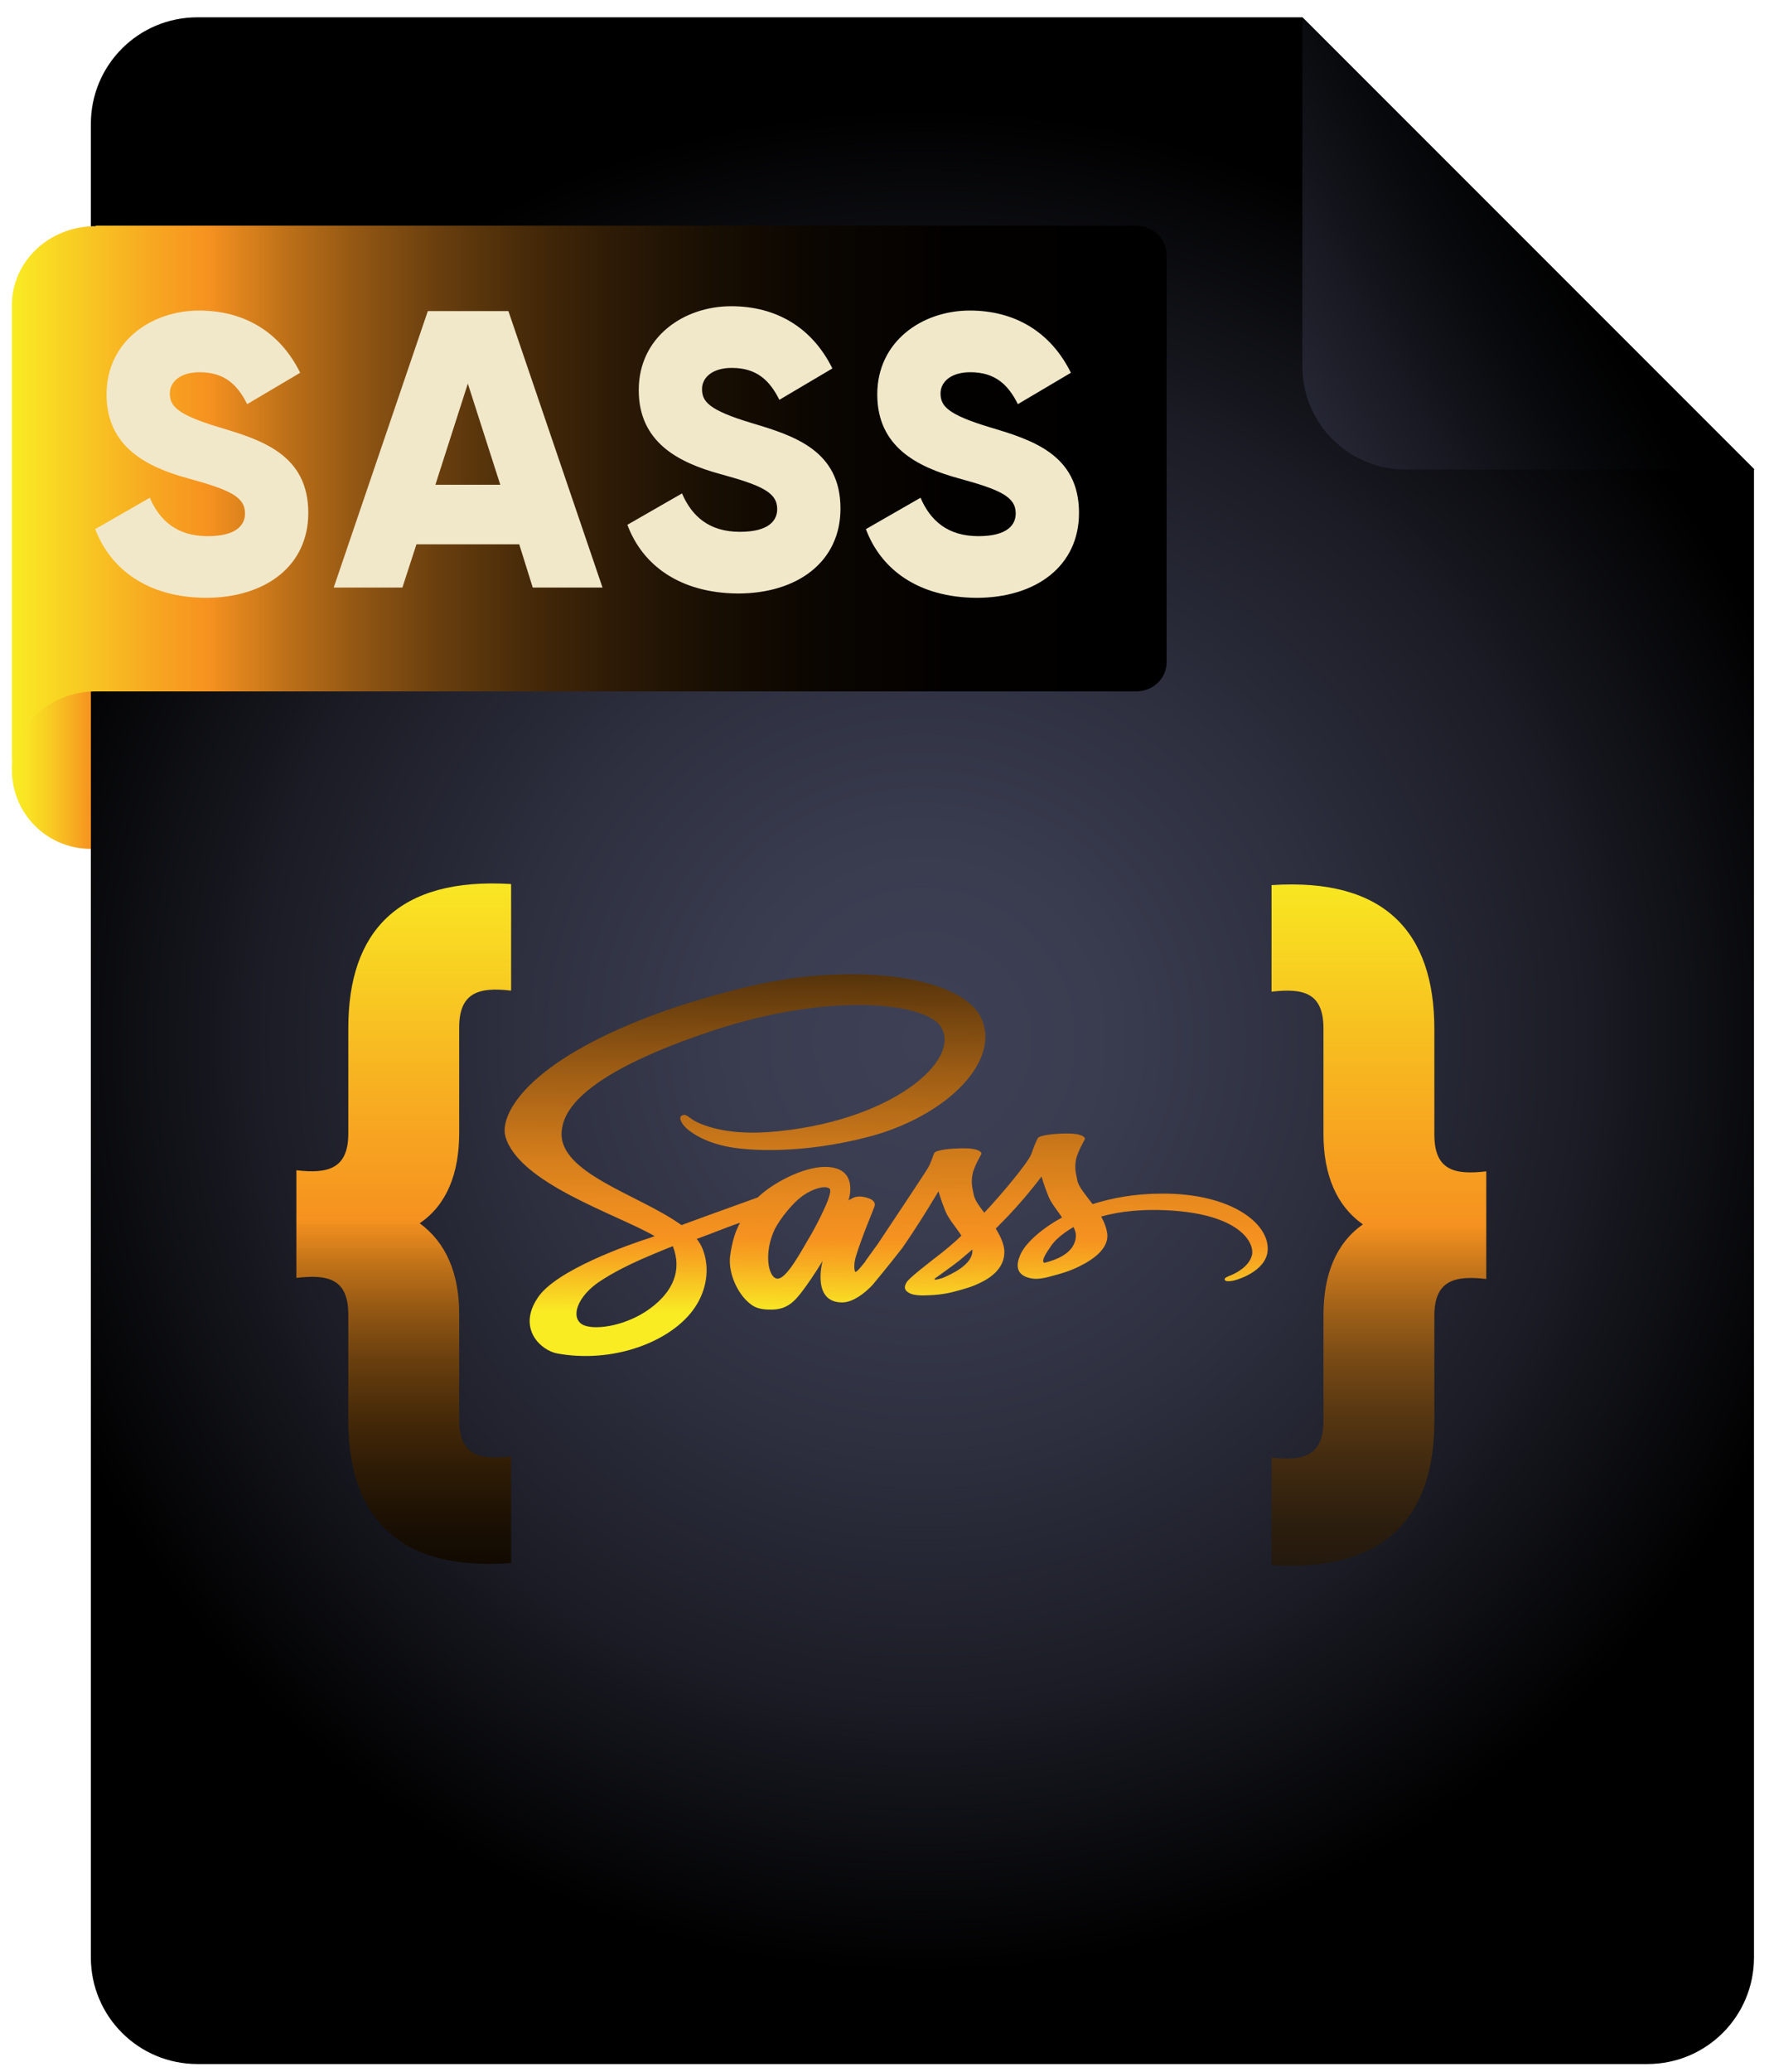 <svg xmlns="http://www.w3.org/2000/svg" xmlns:xlink="http://www.w3.org/1999/xlink" xml:space="preserve" id="Layer_1" x="0" y="0" style="enable-background:new 0 0 328 383" version="1.1" viewBox="0 0 328 383"><style>.st5{fill:#f1e8ca}</style><symbol id="A" viewBox="-80 -40 160 80"><linearGradient id="SVGID_1_" x1="-.165" x2=".419" y1="31.325" y2="-61.664" gradientUnits="userSpaceOnUse"><stop offset="0" style="stop-color:#f9ec23"/><stop offset=".013" style="stop-color:#f9e423"/><stop offset=".119" style="stop-color:#f7a921"/><stop offset=".17" style="stop-color:#f69220"/><stop offset=".244" style="stop-color:#eb8c1f"/><stop offset=".372" style="stop-color:#ce7a1b"/><stop offset=".54" style="stop-color:#9f5e15"/><stop offset=".742" style="stop-color:#5e380c"/><stop offset=".97" style="stop-color:#0c0702"/><stop offset="1" style="stop-color:#000"/></linearGradient><path d="M57.8 6c-5.6 0-10.4.9-14.5 2.2-1.5-2-3-3.7-3.2-5-.3-1.5-.6-2.4-.3-4.2s1.9-4.3 1.9-4.5-.4-1.1-3.6-1.1-6 .4-6.3 1c-.3.6-.9 1.9-1.3 3.2C29.9-.6 24 6.4 20.6 10c-1.1-1.4-2-2.7-2.2-3.7-.3-1.5-.6-2.4-.3-4.2S20-2.2 20-2.4s-.4-1.1-3.6-1.1-6 .4-6.3 1S9.5-.6 8.8.6.3 13.5-1.7 16.5c-1.1 1.5-2 2.8-2.6 3.6 0 0 0 .1-.1.2l-.9 1.1c-.4.5-.9 1-1.1 1-.2 0-.5-1.4.1-3.3 1.2-4 3.9-10.3 3.9-10.5 0-.1.5-1.2-1.8-1.8-2.3-.6-3.1.4-3.3.4s-.4.3-.4.3S-5.4.4-12.8.4c-4.6 0-11 3.4-14.1 6.4l-10.8 3.9-5.2 1.9c-.1-.1-.2-.2-.4-.3C-52.2 6.1-68.7 1.6-68-7c.3-3.1 1.9-11.3 31.8-21.2 24.6-8.1 44.2-5.8 47.6-.9C16.2-22 .8-8.8-24.6-6.9c-9.7.7-14.8-1.8-16.1-2.7-1.3-1-1.5-1-2-.8-.8.3-.3 1.2 0 1.7.8 1.3 3.9 3.7 9.2 4.8 4.7 1 16 1.6 29.8-2 15.4-4 27.4-15 23.9-24.3-3.5-9.4-26.9-12.5-49-7.2-13.2 3.1-27.4 8-37.7 14.4-12.2 7.6-14.1 14.2-13.3 17 2.8 9.8 23.1 16.2 31.3 20.9l-1.1.4C-53.7 16.6-69.2 22-73 27.8c-4.4 6.5.7 11.1 4.1 11.7 10.4 1.9 21.2-1.5 26.9-7.3s5.1-13.2 2.4-16.6l-.1-.1 3.2-1.2c2.1-.8 4.1-1.6 5.9-2.2-1 1.8-1.7 4-2.1 7.1-.4 3.7 1.8 8.4 4.8 10.3 1.3.8 2.9.8 3.9.8 3.4 0 5-1.9 6.7-4.2 2.1-2.8 4-6 4-6s-2.4 8.7 4.1 8.7c2.3 0 4.7-2 5.8-3.1 0 0 .1 0 .2-.2l.4-.4c.9-1.1 3-3.6 6.2-7.7C7.1 12.1 11 5.5 11 5.5s.4 1.6 1.5 4.3c.7 1.6 2.2 3.3 3.3 5-.9.9-1.5 1.4-1.5 1.4-.8.7-1.6 1.4-2.5 2.1-3.2 2.5-7 5.4-7.5 6.3-.6 1-.5 1.7.7 2.3.8.4 2.4.5 3.9.4 2.9-.1 4.9-.6 5.9-.9 1.5-.4 3.4-.9 5.1-1.8 3.1-1.5 5-3.7 4.9-6.6-.1-1.6-.9-3.2-1.8-4.7.3-.3.6-.5.8-.8 4.9-4.8 8.8-10.1 8.8-10.1S33 4 34.1 6.7c.6 1.4 1.8 2.8 2.8 4.3-4.6 2.5-7.5 5.4-8.5 7.3-1.8 3.5-.4 5.1 2.3 5.5 1.2.2 3-.2 4.3-.6 1.6-.4 3.6-1 5.4-1.9 3.1-1.5 6.1-3.7 6-6.6-.1-1.3-.6-2.6-1.3-3.9 3.9-1.1 9-1.7 15.5-1.2 13.9 1.1 16.7 6.9 16.1 9.3s-3.4 3.8-4.4 4.2-1.4.6-1.3.9c.1.4.6.4 1.4.3 1.1-.1 7.3-2 7.6-6.4.4-5.7-7.8-12-22.2-11.9zM-49.5 30.1c-4.6 3.4-11 4.6-13.8 3.5-3-1.2-1.8-6.1 3.9-9.6 3.4-2.2 7.9-4.2 10.8-5.4l2.9-1.2c.2-.1.3-.1.3-.1l.7-.3c2 5.1 0 9.6-4.8 13.1zm33.6-15.2c-1.6 2.6-5 9.3-7 8.9-1.8-.3-2.8-5.4-.4-10.4 1.3-2.5 3.9-5.5 5.5-6.7 2.5-1.9 5.3-2.5 6-1.7.8 1-3.1 8.2-4.1 9.9zm27.7 8.8c-.7.2-1.3.4-1.6.3-.2-.1.3-.4.3-.4s3.5-2.5 4.9-3.6l2.7-2.3v.3c0 2.9-4.4 4.9-6.3 5.7zm21.4-3.2c-.5-.2-.4-1 1.3-3.4.6-1 2.2-2.6 4.8-4.1.3.6.5 1.2.5 1.8-.1 3.7-4.2 5.1-6.6 5.7z" style="fill-rule:evenodd;clip-rule:evenodd;fill:url(#SVGID_1_)"/></symbol><radialGradient id="SVGID_00000124878664986470160730000008254062403335768484_" cx="170.609" cy="192.331" r="172.392" gradientUnits="userSpaceOnUse"><stop offset="0" style="stop-color:#3e4156"/><stop offset=".187" style="stop-color:#3a3d50"/><stop offset=".431" style="stop-color:#2e3040"/><stop offset=".707" style="stop-color:#1b1c25"/><stop offset="1" style="stop-color:#000"/></radialGradient><path d="M16.8 22.9v338.9c0 10.9 8.8 19.7 19.7 19.7h268.1c10.9 0 19.7-8.8 19.7-19.7V86.7L240.8 3.2H36.5c-10.9 0-19.7 8.8-19.7 19.7z" style="fill:url(#SVGID_00000124878664986470160730000008254062403335768484_)"/><linearGradient id="SVGID_00000103977017117666913260000015888114054540744331_" x1="2.212" x2="16.792" y1="142.293" y2="142.293" gradientUnits="userSpaceOnUse"><stop offset="0" style="stop-color:#f9ec23"/><stop offset=".179" style="stop-color:#f9e423"/><stop offset=".458" style="stop-color:#f8ce22"/><stop offset=".8" style="stop-color:#f7aa21"/><stop offset="1" style="stop-color:#f69220"/></linearGradient><path d="M16.8 156.9c-8.1 0-14.6-6.5-14.6-14.6s6.5-14.6 14.6-14.6v29.2z" style="fill:url(#SVGID_00000103977017117666913260000015888114054540744331_)"/><linearGradient id="SVGID_00000013155275840783969040000002899779208636859018_" x1="2.212" x2="215.822" y1="92.026" y2="92.026" gradientUnits="userSpaceOnUse"><stop offset="0" style="stop-color:#f9ec23"/><stop offset=".013" style="stop-color:#f9e423"/><stop offset=".119" style="stop-color:#f7a921"/><stop offset=".17" style="stop-color:#f69220"/><stop offset=".181" style="stop-color:#ec8c1f"/><stop offset=".24" style="stop-color:#bb6f18"/><stop offset=".304" style="stop-color:#8f5513"/><stop offset=".371" style="stop-color:#683e0e"/><stop offset=".442" style="stop-color:#482b09"/><stop offset=".518" style="stop-color:#2e1b06"/><stop offset=".601" style="stop-color:#190f03"/><stop offset=".696" style="stop-color:#0b0601"/><stop offset=".81" style="stop-color:#030100"/><stop offset="1" style="stop-color:#000"/></linearGradient><path d="M17.7 41.8c-8.6 0-15.5 6.5-15.5 14.6V142.4c0-8.1 7-14.6 15.5-14.6H210c3.2 0 5.7-2.4 5.7-5.4V47.1c0-3-2.6-5.4-5.7-5.4H17.7z" style="fill:url(#SVGID_00000013155275840783969040000002899779208636859018_)"/><linearGradient id="SVGID_00000030454405457232198690000010834358252663269802_" x1="214.304" x2="286.685" y1="84.386" y2="42.586" gradientUnits="userSpaceOnUse"><stop offset="0" style="stop-color:#3e4156"/><stop offset=".425" style="stop-color:#1f202b"/><stop offset=".794" style="stop-color:#08090c"/><stop offset="1" style="stop-color:#000"/></linearGradient><path d="m240.8 3.2 83.6 83.6h-64.5c-10.5 0-19.1-8.5-19.1-19.1V3.2z" style="fill:url(#SVGID_00000030454405457232198690000010834358252663269802_)"/><path d="m116 97 10.1-5.8c1.8 4.2 5 7.1 10.7 7.1 5.5 0 6.9-2.2 6.9-4.2 0-3.1-2.9-4.4-10.6-6.5-7.6-2.1-15-5.8-15-15.5 0-9.8 8.3-15.5 17.1-15.5 8.4 0 15 4 18.7 11.5l-9.8 5.8c-1.8-3.6-4.2-5.9-8.8-5.9-3.6 0-5.5 1.8-5.5 3.9 0 2.3 1.2 3.9 9.2 6.3 7.7 2.3 16.4 5 16.4 15.8 0 9.8-7.9 15.7-19 15.7-10.7-.1-17.6-5.2-20.4-12.7zM160.1 97.8l10.1-5.8c1.8 4.2 5 7.1 10.7 7.1 5.5 0 6.9-2.2 6.9-4.2 0-3.1-2.9-4.4-10.6-6.5-7.6-2.1-15-5.8-15-15.5 0-9.8 8.3-15.5 17.1-15.5 8.4 0 15 4 18.7 11.5l-9.8 5.8c-1.8-3.6-4.2-5.9-8.8-5.9-3.6 0-5.5 1.8-5.5 3.9 0 2.3 1.2 3.9 9.2 6.3 7.7 2.3 16.4 5 16.4 15.8 0 9.8-7.9 15.7-19 15.7-10.7-.1-17.6-5.2-20.4-12.7z" class="st5"/><linearGradient id="SVGID_00000155855297823917096680000010343265910671548032_" x1="74.685" x2="74.685" y1="160.331" y2="335.331" gradientUnits="userSpaceOnUse"><stop offset="0" style="stop-color:#f9ec23"/><stop offset=".028" style="stop-color:#f9e423"/><stop offset=".26" style="stop-color:#f7a921"/><stop offset=".371" style="stop-color:#f69220"/><stop offset=".38" style="stop-color:#ec8c1f"/><stop offset=".424" style="stop-color:#bb6f18"/><stop offset=".472" style="stop-color:#8f5513"/><stop offset=".523" style="stop-color:#683e0e"/><stop offset=".577" style="stop-color:#482b09"/><stop offset=".635" style="stop-color:#2e1b06"/><stop offset=".698" style="stop-color:#190f03"/><stop offset=".769" style="stop-color:#0b0601"/><stop offset=".856" style="stop-color:#030100"/><stop offset="1" style="stop-color:#000"/></linearGradient><path d="M64.4 262.5V243c0-6.6-3.7-7.5-9.6-6.8v-19.9c5.9.7 9.6-.3 9.6-6.8V190c0-17.8 9.2-27.9 30.1-26.6v19.7c-5.9-.7-9.6.3-9.6 6.8v19.5c0 7.5-2.3 13.3-7.3 16.7 4.9 3.6 7.3 9.3 7.3 16.8v19.5c0 6.6 3.7 7.5 9.6 6.8v19.7c-20.9 1.6-30.1-8.6-30.1-26.4z" style="fill:url(#SVGID_00000155855297823917096680000010343265910671548032_)"/><linearGradient id="SVGID_00000127034909884690341590000018292917951496136605_" x1="254.959" x2="254.959" y1="160.331" y2="335.331" gradientUnits="userSpaceOnUse"><stop offset="0" style="stop-color:#f8ec21"/><stop offset=".028" style="stop-color:#f8e421"/><stop offset=".264" style="stop-color:#f7a920"/><stop offset=".377" style="stop-color:#f69220"/><stop offset=".416" style="stop-color:#cd7a1c"/><stop offset=".464" style="stop-color:#a26219"/><stop offset=".515" style="stop-color:#7b4c15"/><stop offset=".57" style="stop-color:#5b3912"/><stop offset=".629" style="stop-color:#412a10"/><stop offset=".693" style="stop-color:#2c1e0e"/><stop offset=".765" style="stop-color:#1e160d"/><stop offset=".854" style="stop-color:#16110c"/><stop offset="1" style="stop-color:#13100c"/></linearGradient><path d="M235.1 269.4c5.9.7 9.6-.3 9.6-6.8v-19.5c0-7.5 2.3-13.3 7.3-16.8-4.9-3.4-7.3-9.2-7.3-16.7v-19.5c0-6.6-3.7-7.5-9.6-6.8v-19.7c21-1.4 30.1 8.8 30.1 26.6v19.5c0 6.6 3.7 7.5 9.6 6.8v19.9c-5.9-.7-9.6.3-9.6 6.8v19.5c0 17.8-9.2 27.9-30.1 26.6v-19.9z" style="fill:url(#SVGID_00000127034909884690341590000018292917951496136605_)"/><path d="M17.6 97.8 27.7 92c1.8 4.2 5 7.1 10.7 7.1 5.5 0 6.9-2.2 6.9-4.2 0-3.1-2.9-4.4-10.6-6.5-7.6-2.1-15-5.8-15-15.5 0-9.8 8.3-15.5 17.1-15.5 8.4 0 15 4 18.7 11.5l-9.8 5.8c-1.8-3.6-4.2-5.9-8.8-5.9-3.6 0-5.5 1.8-5.5 3.9 0 2.3 1.2 3.9 9.2 6.3C48.3 81.3 57 84 57 94.8c0 9.8-7.9 15.7-19 15.7-10.7-.1-17.5-5.2-20.4-12.7zM96 100.6H77l-2.6 8H61.7l17.4-51.1H94l17.4 51.1H98.5l-2.5-8zm-3.5-11-6-18.7-6 18.7h12z" class="st5"/><use xlink:href="#A" id="XMLID_00000126323705926137068220000003001300427956348041_" width="160" height="80" x="-80" y="-40" style="overflow:visible" transform="translate(163.822 215.33) scale(.882)"/></svg>